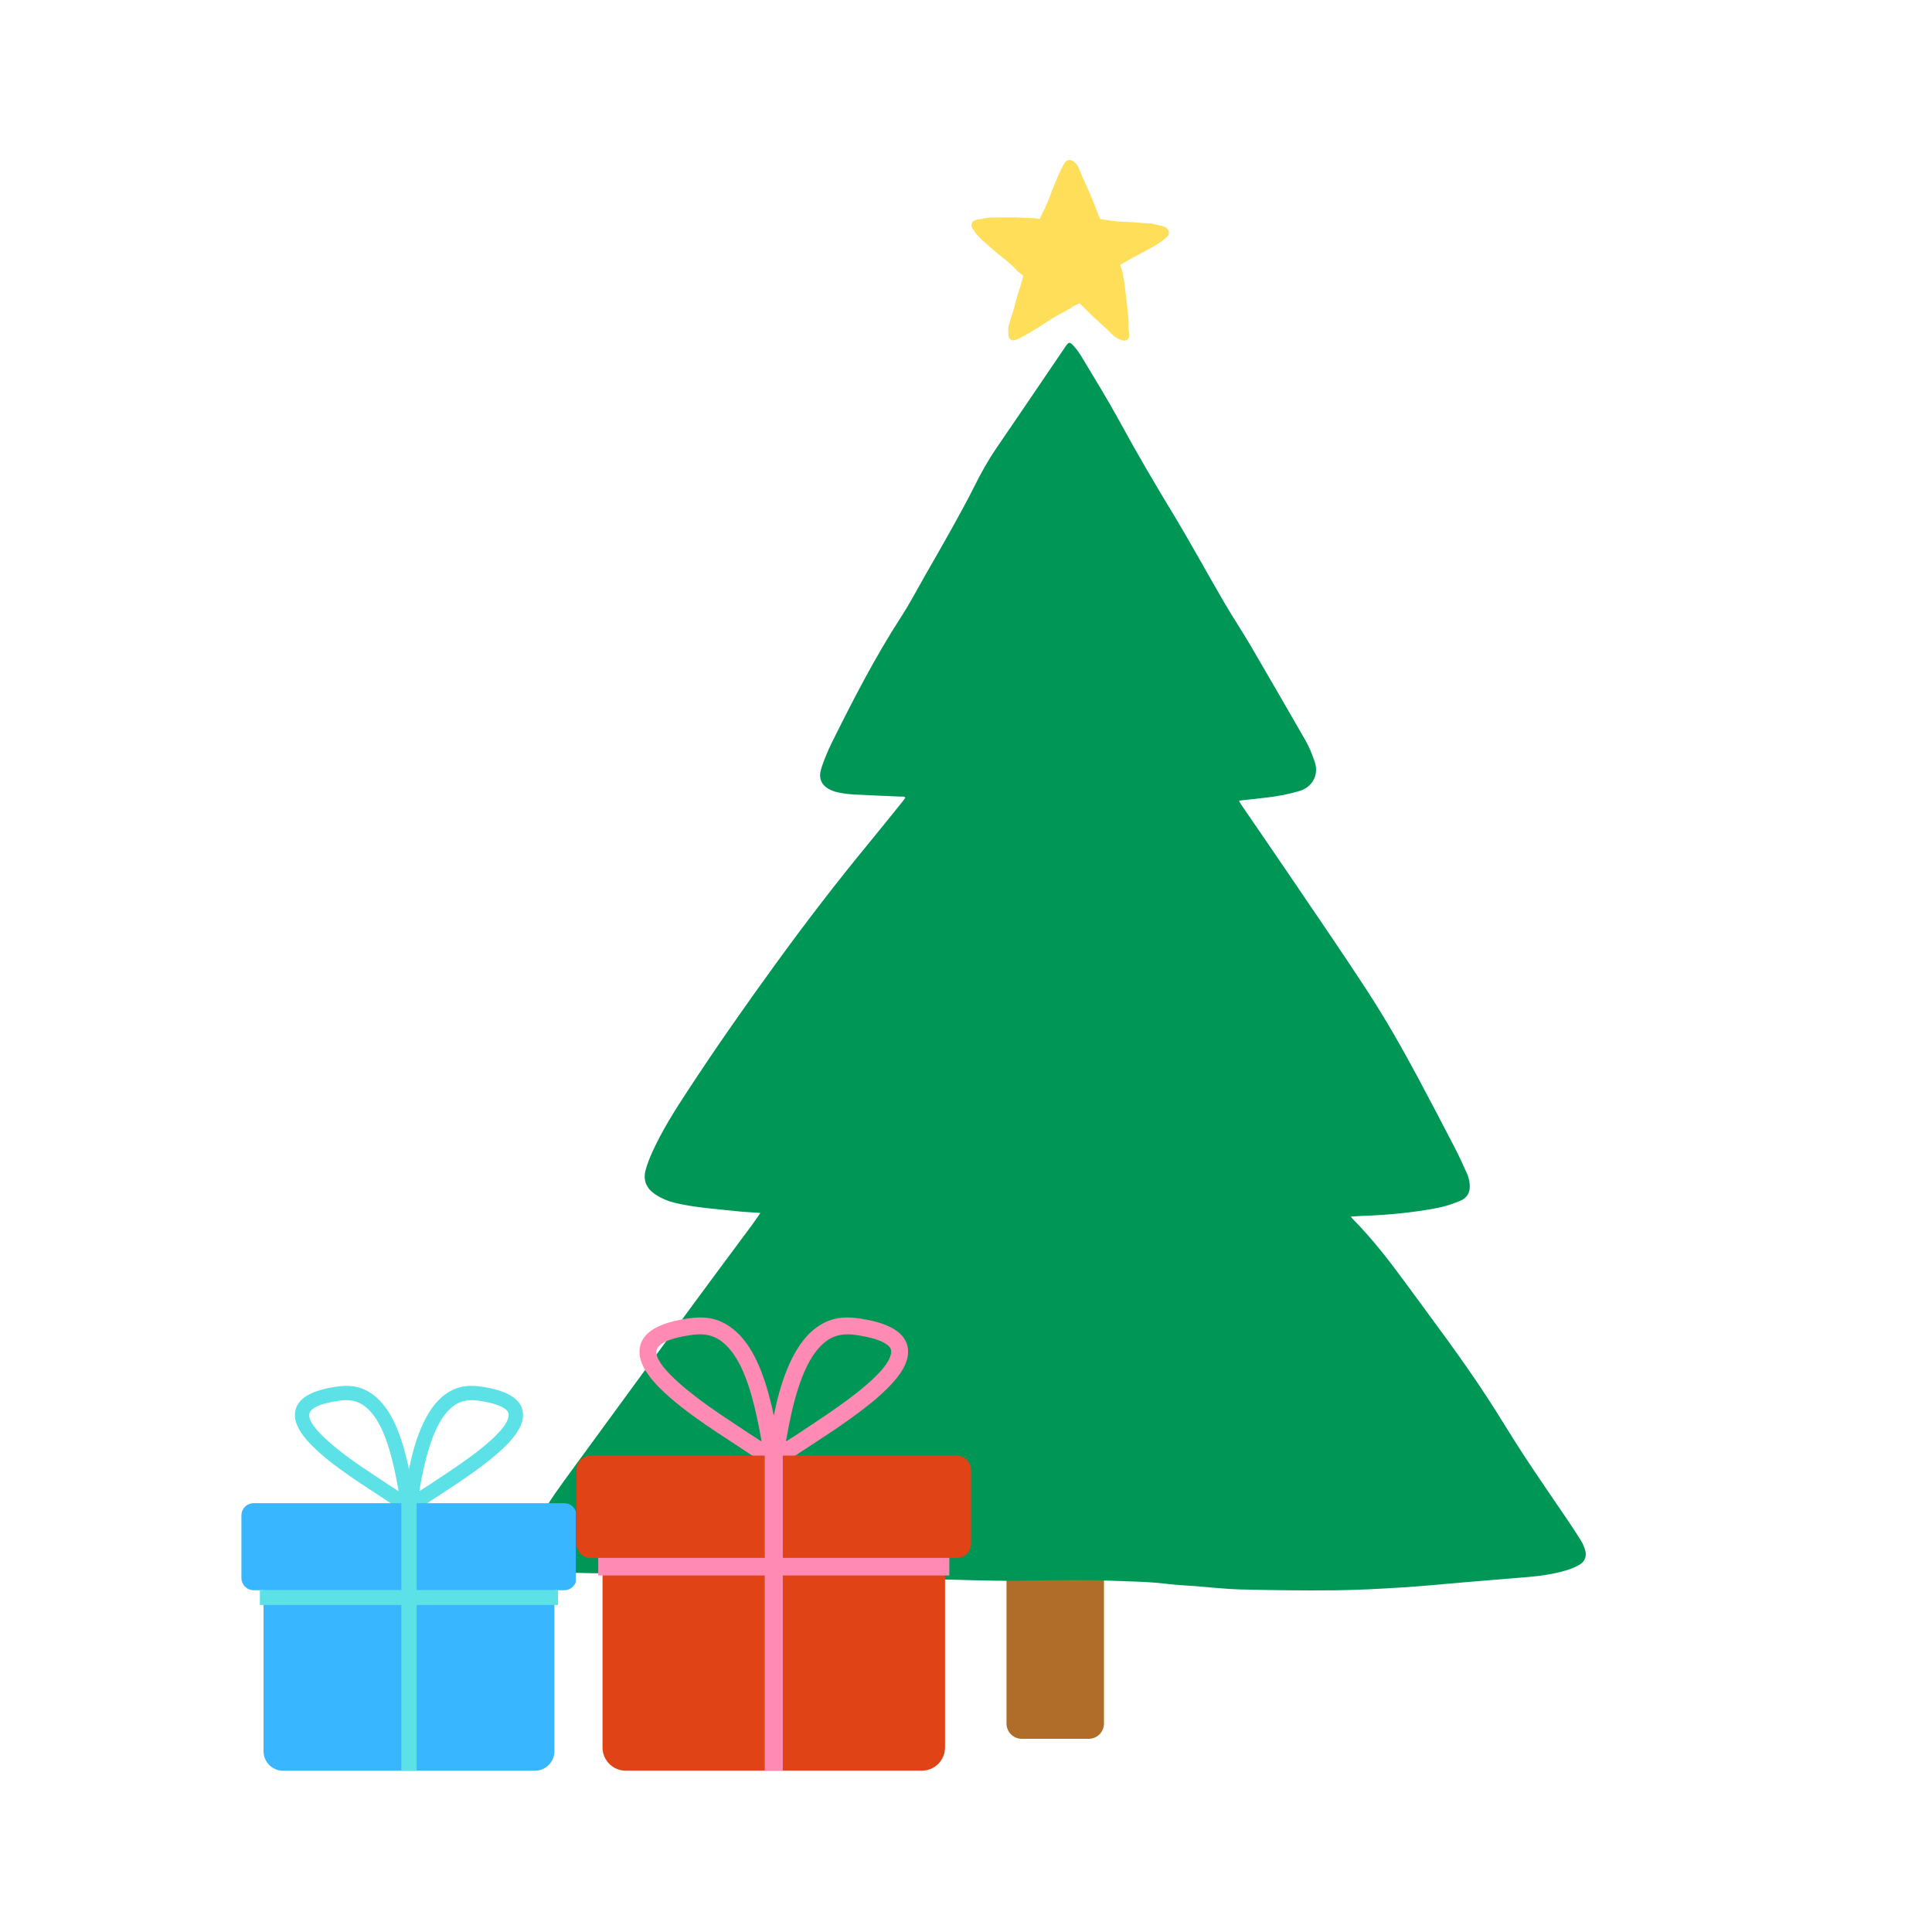 <svg xmlns="http://www.w3.org/2000/svg" xmlns:xlink="http://www.w3.org/1999/xlink" width="1080" zoomAndPan="magnify" viewBox="0 0 810 810" height="1080" preserveAspectRatio="xMidYMid meet" version="1.0"><defs><clipPath id="8c0791bed0"><path d="M 421.984 649.066 L 462.848 649.066 L 462.848 729 L 421.984 729 Z M 421.984 649.066 " clip-rule="nonzero"/></clipPath><clipPath id="e2d077c361"><path d="M 428.367 649.066 L 456.461 649.066 C 458.156 649.066 459.777 649.742 460.977 650.938 C 462.172 652.137 462.848 653.758 462.848 655.453 L 462.848 722.613 C 462.848 726.141 459.988 729 456.461 729 L 428.367 729 C 426.676 729 425.051 728.328 423.852 727.129 C 422.656 725.934 421.984 724.309 421.984 722.613 L 421.984 655.453 C 421.984 651.926 424.84 649.066 428.367 649.066 Z M 428.367 649.066 " clip-rule="nonzero"/></clipPath><clipPath id="18bd2a3253"><path d="M 219.48 143.109 L 664.98 143.109 L 664.98 666.609 L 219.48 666.609 Z M 219.48 143.109 " clip-rule="nonzero"/></clipPath><clipPath id="42464ab56d"><path d="M 252 641 L 397 641 L 397 742.41 L 252 742.41 Z M 252 641 " clip-rule="nonzero"/></clipPath><clipPath id="32ee8baa57"><path d="M 241.66 610 L 407.41 610 L 407.41 654 L 241.66 654 Z M 241.66 610 " clip-rule="nonzero"/></clipPath><clipPath id="d9d5235029"><path d="M 320 610 L 329 610 L 329 742.41 L 320 742.41 Z M 320 610 " clip-rule="nonzero"/></clipPath><clipPath id="dcfea29d29"><path d="M 110 656 L 233 656 L 233 742.773 L 110 742.773 Z M 110 656 " clip-rule="nonzero"/></clipPath><clipPath id="bd0d9eb4b5"><path d="M 101.184 630 L 241.434 630 L 241.434 667 L 101.184 667 Z M 101.184 630 " clip-rule="nonzero"/></clipPath><clipPath id="05a35eea95"><path d="M 168 630 L 175 630 L 175 742.773 L 168 742.773 Z M 168 630 " clip-rule="nonzero"/></clipPath><clipPath id="72daed87d9"><path d="M 407.066 67 L 490.316 67 L 490.316 142.977 L 407.066 142.977 Z M 407.066 67 " clip-rule="nonzero"/></clipPath></defs><g clip-path="url(#8c0791bed0)"><g clip-path="url(#e2d077c361)"><path fill="#b06d29" d="M 421.984 649.066 L 462.848 649.066 L 462.848 729.039 L 421.984 729.039 Z M 421.984 649.066 " fill-opacity="1" fill-rule="nonzero"/></g></g><g clip-path="url(#18bd2a3253)"><path fill="#009656" d="M 318.773 508.543 C 314.844 508.25 311.328 508.078 307.836 507.699 C 299.77 506.836 291.656 506.277 283.711 504.48 C 280.379 503.723 277.254 502.52 274.434 500.547 C 270.922 498.094 269.586 494.742 270.656 490.652 C 271.336 488.055 272.348 485.516 273.461 483.066 C 277.516 474.102 282.758 465.812 288.137 457.594 C 299.992 439.469 312.402 421.738 325.133 404.211 C 337.746 386.84 350.793 369.828 364.449 353.273 C 369.055 347.688 373.57 342.027 378.121 336.391 C 378.629 335.77 379.086 335.109 379.594 334.43 C 378.988 333.727 378.27 334.004 377.648 333.98 C 371.02 333.672 364.395 333.438 357.77 333.078 C 355.613 332.961 353.453 332.648 351.34 332.211 C 349.969 331.93 348.598 331.41 347.375 330.734 C 344.469 329.121 343.258 326.391 344.066 323.176 C 344.578 321.152 345.336 319.18 346.117 317.238 C 346.945 315.168 347.855 313.129 348.852 311.133 C 357.773 293.199 366.934 275.406 377.844 258.559 C 381.551 252.832 384.715 246.746 388.105 240.82 C 391.766 234.414 395.461 228.035 399.039 221.586 C 402.254 215.789 405.469 209.988 408.422 204.059 C 411.227 198.41 414.281 192.949 417.848 187.742 C 427.449 173.73 436.945 159.645 446.5 145.605 C 448.152 143.172 448.496 143.129 450.469 145.418 C 451.613 146.738 452.637 148.191 453.539 149.688 C 459.055 158.84 464.648 167.941 469.762 177.336 C 476.75 190.168 484.148 202.766 491.719 215.262 C 499.152 227.527 505.996 240.141 513.223 252.531 C 516.793 258.664 520.742 264.586 524.336 270.707 C 532.027 283.84 539.617 297.039 547.215 310.23 C 548.902 313.16 550.172 316.285 551.234 319.52 C 553.145 325.336 549.727 330.188 544.816 331.633 C 540.453 332.91 536.02 333.789 531.512 334.32 C 527.555 334.789 523.59 335.215 519.449 335.684 C 519.73 336.207 519.93 336.68 520.219 337.098 C 527.277 347.434 534.387 357.734 541.406 368.102 C 551.992 383.73 562.707 399.277 573.016 415.094 C 580.922 427.219 588.086 439.816 594.902 452.594 C 599.941 462.023 604.898 471.488 609.812 480.98 C 611.703 484.641 613.434 488.395 615.098 492.16 C 615.688 493.5 616.035 495.008 616.172 496.461 C 616.5 499.859 615.141 502.305 611.961 503.566 C 609.023 504.734 605.98 505.781 602.883 506.387 C 592.367 508.441 581.723 509.41 571.02 509.781 C 569.57 509.828 568.117 509.953 566.324 510.062 C 566.793 510.629 566.977 510.891 567.199 511.117 C 575.359 519.379 582.449 528.527 589.281 537.875 C 600.746 553.551 612.488 569.031 623.133 585.289 C 628.582 593.609 633.656 602.176 639.109 610.492 C 644.934 619.379 651.008 628.09 656.949 636.898 C 658.957 639.867 660.938 642.859 662.824 645.902 C 663.562 647.102 664.141 648.434 664.551 649.777 C 665.324 652.32 664.578 654.59 662.312 655.945 C 660.594 656.977 658.68 657.77 656.762 658.348 C 651.43 659.945 645.93 660.727 640.395 661.199 C 631.895 661.93 623.395 662.582 614.898 663.297 C 605.996 664.039 597.105 664.965 588.191 665.52 C 578.602 666.121 568.992 666.648 559.383 666.746 C 546.391 666.875 533.391 666.699 520.395 666.387 C 513.906 666.23 507.438 665.484 500.961 664.988 C 497.047 664.695 493.117 664.512 489.23 664.039 C 481.145 663.062 473.031 663.012 464.91 662.699 C 455.973 662.359 447.047 662.469 438.113 662.57 C 431.344 662.652 424.574 662.836 417.805 662.727 C 405.758 662.535 393.711 662.07 381.66 661.883 C 369.887 661.691 358.102 661.855 346.324 661.59 C 330.828 661.234 315.34 660.477 299.844 660.129 C 287.121 659.84 274.391 659.934 261.664 659.781 C 252.73 659.68 243.801 659.484 234.867 659.277 C 232.504 659.223 230.133 659.035 227.781 658.777 C 226.656 658.648 225.512 658.324 224.473 657.875 C 221.004 656.375 219.449 653.344 220.141 649.633 C 220.641 646.945 221.727 644.473 223.004 642.078 C 226.98 634.594 231.609 627.52 236.605 620.684 C 254.625 596.051 272.613 571.398 290.664 546.789 C 298.789 535.707 307.027 524.719 315.203 513.676 C 316.359 512.113 317.43 510.48 318.773 508.543 " fill-opacity="1" fill-rule="nonzero"/></g><path fill="#ff8bb5" d="M 373.562 567.496 C 371.977 576.965 346.887 592.895 337.992 598.844 C 335.809 600.305 333.508 601.844 331.281 603.223 C 329.191 604.516 329.402 604.969 329.898 602.16 C 331.902 590.824 335.598 573.789 343.188 565.277 C 347.734 560.18 352.438 558.672 359.18 559.738 C 362.227 560.223 365.277 560.762 368.18 561.852 C 369.488 562.344 370.75 562.918 371.879 563.75 C 373.246 564.758 373.855 565.762 373.562 567.496 Z M 380.691 566.02 L 380.691 567.453 C 380.32 573.074 375.797 578.32 372.031 582.078 C 367.512 586.594 362.324 590.598 357.152 594.34 C 351.879 598.16 346.438 601.758 340.984 605.316 C 338.746 606.777 330.641 611.969 328.816 613.504 C 327.395 614.707 326.441 615.871 324.375 615.855 C 322.316 615.844 321.379 614.66 319.957 613.469 C 318.785 612.488 317.254 611.535 315.973 610.668 C 303.34 602.121 287.398 592.711 276.73 582.047 C 273.023 578.34 268.539 573.094 268.133 567.535 L 268.133 565.918 C 268.184 565.234 268.301 564.555 268.492 563.867 C 270.398 557.16 279.062 554.523 285.105 553.34 C 293.254 551.746 299.828 551.582 306.773 556.758 C 315.941 563.59 320.434 577.031 323.141 587.891 C 323.527 589.438 323.938 591.156 324.238 592.73 C 324.254 592.82 324.285 593.008 324.309 593.086 C 324.402 593.406 324.297 593.207 324.453 593.363 C 326.859 581.254 331.742 564.406 342.09 556.719 C 349.047 551.547 355.641 551.766 363.781 553.359 C 369.789 554.535 378.52 557.227 380.344 563.938 C 380.531 564.637 380.645 565.328 380.691 566.02 Z M 275.172 567.324 C 274.559 561.949 286.168 560.262 289.855 559.699 C 296.574 558.672 301.277 560.336 305.75 565.414 C 312.637 573.234 316.051 587.668 318.066 597.711 C 318.375 599.246 318.648 600.773 318.941 602.309 C 319.488 605.156 319.41 604.359 317.445 603.164 C 315.207 601.805 312.863 600.203 310.68 598.742 C 306.215 595.754 301.746 592.867 297.363 589.75 C 291.785 585.781 275.953 574.172 275.172 567.324 Z M 275.172 567.324 " fill-opacity="1" fill-rule="evenodd"/><g clip-path="url(#42464ab56d)"><path fill="#df4316" d="M 262.293 641.422 L 386.527 641.422 C 387.164 641.422 387.793 641.484 388.414 641.609 C 389.039 641.73 389.645 641.914 390.23 642.16 C 390.82 642.402 391.375 642.699 391.906 643.055 C 392.434 643.406 392.922 643.809 393.371 644.258 C 393.82 644.707 394.223 645.195 394.574 645.723 C 394.93 646.25 395.227 646.809 395.469 647.398 C 395.715 647.984 395.898 648.59 396.02 649.211 C 396.145 649.836 396.207 650.465 396.207 651.102 L 396.207 732.668 C 396.207 733.305 396.145 733.934 396.02 734.559 C 395.898 735.18 395.715 735.785 395.469 736.375 C 395.227 736.961 394.93 737.52 394.574 738.047 C 394.223 738.574 393.82 739.062 393.371 739.512 C 392.922 739.961 392.434 740.363 391.906 740.719 C 391.375 741.07 390.82 741.367 390.23 741.613 C 389.645 741.855 389.039 742.039 388.414 742.164 C 387.793 742.285 387.164 742.348 386.527 742.348 L 262.293 742.348 C 261.656 742.348 261.027 742.285 260.402 742.164 C 259.781 742.039 259.176 741.855 258.586 741.613 C 258 741.367 257.441 741.07 256.914 740.719 C 256.387 740.363 255.898 739.961 255.449 739.512 C 255 739.062 254.598 738.574 254.242 738.047 C 253.891 737.52 253.594 736.961 253.348 736.375 C 253.105 735.785 252.922 735.18 252.797 734.559 C 252.676 733.934 252.613 733.305 252.613 732.668 L 252.613 651.102 C 252.613 650.465 252.676 649.836 252.797 649.211 C 252.922 648.59 253.105 647.984 253.348 647.398 C 253.594 646.809 253.891 646.25 254.242 645.723 C 254.598 645.195 255 644.707 255.449 644.258 C 255.898 643.809 256.387 643.406 256.914 643.055 C 257.441 642.699 258 642.402 258.586 642.16 C 259.176 641.914 259.781 641.73 260.402 641.609 C 261.027 641.484 261.656 641.422 262.293 641.422 Z M 262.293 641.422 " fill-opacity="1" fill-rule="evenodd"/></g><g clip-path="url(#32ee8baa57)"><path fill="#df4316" d="M 247.746 610.273 L 401.074 610.273 C 401.469 610.273 401.863 610.312 402.254 610.387 C 402.645 610.465 403.02 610.582 403.387 610.73 C 403.754 610.883 404.102 611.07 404.434 611.289 C 404.762 611.512 405.07 611.762 405.348 612.043 C 405.629 612.324 405.879 612.629 406.102 612.961 C 406.32 613.289 406.508 613.637 406.66 614.004 C 406.812 614.371 406.926 614.75 407.004 615.141 C 407.082 615.527 407.121 615.922 407.121 616.32 L 407.121 647.184 C 407.121 647.582 407.082 647.977 407.004 648.363 C 406.926 648.754 406.812 649.133 406.66 649.5 C 406.508 649.867 406.32 650.215 406.102 650.543 C 405.879 650.875 405.629 651.18 405.348 651.461 C 405.07 651.742 404.762 651.992 404.434 652.211 C 404.102 652.434 403.754 652.621 403.387 652.77 C 403.02 652.922 402.645 653.039 402.254 653.117 C 401.863 653.191 401.469 653.23 401.074 653.23 L 247.746 653.23 C 247.352 653.23 246.957 653.191 246.566 653.117 C 246.18 653.039 245.801 652.922 245.434 652.77 C 245.066 652.621 244.719 652.434 244.387 652.211 C 244.059 651.992 243.754 651.742 243.473 651.461 C 243.191 651.18 242.941 650.875 242.719 650.543 C 242.5 650.215 242.312 649.867 242.16 649.5 C 242.008 649.133 241.895 648.754 241.816 648.363 C 241.738 647.977 241.699 647.582 241.699 647.184 L 241.699 616.32 C 241.699 615.922 241.738 615.527 241.816 615.141 C 241.895 614.75 242.008 614.371 242.16 614.004 C 242.312 613.637 242.5 613.289 242.719 612.961 C 242.941 612.629 243.191 612.324 243.473 612.043 C 243.754 611.762 244.059 611.512 244.387 611.289 C 244.719 611.07 245.066 610.883 245.434 610.73 C 245.801 610.582 246.18 610.465 246.566 610.387 C 246.957 610.312 247.352 610.273 247.746 610.273 Z M 247.746 610.273 " fill-opacity="1" fill-rule="evenodd"/></g><path fill="#ff8bb5" d="M 250.812 653.133 L 398.008 653.133 L 398.008 660.531 L 250.812 660.531 Z M 250.812 653.133 " fill-opacity="1" fill-rule="evenodd"/><g clip-path="url(#d9d5235029)"><path fill="#ff8bb5" d="M 328.195 610.086 L 328.195 742.352 L 320.625 742.352 L 320.625 610.086 Z M 328.195 610.086 " fill-opacity="1" fill-rule="evenodd"/></g><path fill="#5ce1e6" d="M 213.211 593.891 C 211.863 601.934 190.555 615.461 182.996 620.516 C 181.145 621.758 179.191 623.066 177.301 624.234 C 175.523 625.332 175.703 625.719 176.125 623.332 C 177.824 613.707 180.965 599.238 187.41 592.008 C 191.273 587.68 195.266 586.398 200.992 587.305 C 203.582 587.715 206.172 588.172 208.637 589.098 C 209.75 589.516 210.816 590.004 211.777 590.711 C 212.938 591.566 213.457 592.422 213.211 593.891 Z M 219.262 592.637 L 219.262 593.859 C 218.949 598.629 215.105 603.086 211.91 606.277 C 208.066 610.113 203.664 613.512 199.27 616.691 C 194.793 619.938 190.172 622.992 185.539 626.016 C 183.641 627.254 176.754 631.664 175.207 632.969 C 173.996 633.988 173.188 634.977 171.434 634.965 C 169.684 634.957 168.891 633.949 167.68 632.938 C 166.688 632.105 165.387 631.293 164.297 630.559 C 153.566 623.301 140.027 615.309 130.969 606.254 C 127.82 603.105 124.012 598.648 123.664 593.926 L 123.664 592.551 C 123.711 591.973 123.809 591.395 123.973 590.812 C 125.59 585.117 132.949 582.875 138.082 581.871 C 145 580.52 150.586 580.375 156.484 584.773 C 164.273 590.574 168.086 601.992 170.387 611.215 C 170.715 612.527 171.062 613.988 171.316 615.324 C 171.332 615.402 171.355 615.562 171.375 615.629 C 171.457 615.898 171.367 615.727 171.5 615.863 C 173.543 605.578 177.691 591.27 186.48 584.738 C 192.391 580.348 197.988 580.531 204.898 581.887 C 210.004 582.887 217.418 585.172 218.969 590.871 C 219.129 591.465 219.223 592.055 219.262 592.637 Z M 129.645 593.746 C 129.125 589.184 138.984 587.75 142.113 587.27 C 147.824 586.398 151.816 587.812 155.617 592.125 C 161.465 598.77 164.363 611.023 166.078 619.555 C 166.34 620.859 166.57 622.156 166.82 623.457 C 167.285 625.879 167.219 625.199 165.547 624.184 C 163.648 623.031 161.656 621.672 159.801 620.43 C 156.012 617.895 152.215 615.438 148.492 612.793 C 143.758 609.426 130.309 599.562 129.645 593.746 Z M 129.645 593.746 " fill-opacity="1" fill-rule="evenodd"/><g clip-path="url(#dcfea29d29)"><path fill="#38b6ff" d="M 118.707 656.68 L 224.219 656.68 C 224.758 656.68 225.293 656.73 225.824 656.836 C 226.352 656.941 226.867 657.098 227.363 657.305 C 227.863 657.512 228.336 657.762 228.785 658.062 C 229.234 658.363 229.652 658.703 230.031 659.086 C 230.414 659.469 230.754 659.883 231.055 660.332 C 231.355 660.781 231.609 661.254 231.812 661.754 C 232.02 662.25 232.176 662.766 232.281 663.297 C 232.387 663.824 232.441 664.359 232.441 664.898 L 232.441 734.176 C 232.441 734.715 232.387 735.25 232.281 735.777 C 232.176 736.309 232.02 736.82 231.812 737.32 C 231.609 737.82 231.355 738.293 231.055 738.742 C 230.754 739.191 230.414 739.605 230.031 739.988 C 229.652 740.367 229.234 740.711 228.785 741.008 C 228.336 741.309 227.863 741.562 227.363 741.77 C 226.867 741.977 226.352 742.133 225.824 742.238 C 225.293 742.344 224.758 742.395 224.219 742.395 L 118.707 742.395 C 118.168 742.395 117.633 742.344 117.102 742.238 C 116.574 742.133 116.059 741.977 115.562 741.77 C 115.062 741.562 114.59 741.309 114.141 741.008 C 113.691 740.711 113.273 740.367 112.895 739.988 C 112.512 739.605 112.172 739.191 111.871 738.742 C 111.57 738.293 111.316 737.82 111.113 737.32 C 110.906 736.82 110.75 736.309 110.645 735.777 C 110.539 735.25 110.484 734.715 110.484 734.176 L 110.484 664.898 C 110.484 664.359 110.539 663.824 110.645 663.297 C 110.75 662.766 110.906 662.25 111.113 661.754 C 111.316 661.254 111.57 660.781 111.871 660.332 C 112.172 659.883 112.512 659.469 112.895 659.086 C 113.273 658.703 113.691 658.363 114.141 658.062 C 114.59 657.762 115.062 657.512 115.562 657.305 C 116.059 657.098 116.574 656.941 117.102 656.836 C 117.633 656.73 118.168 656.68 118.707 656.68 Z M 118.707 656.68 " fill-opacity="1" fill-rule="evenodd"/></g><g clip-path="url(#bd0d9eb4b5)"><path fill="#38b6ff" d="M 106.355 630.223 L 236.574 630.223 C 236.91 630.223 237.246 630.254 237.574 630.32 C 237.906 630.387 238.227 630.484 238.539 630.613 C 238.852 630.742 239.145 630.902 239.426 631.09 C 239.707 631.273 239.965 631.488 240.203 631.727 C 240.441 631.965 240.656 632.223 240.844 632.504 C 241.031 632.785 241.188 633.082 241.316 633.395 C 241.445 633.703 241.543 634.023 241.609 634.355 C 241.676 634.688 241.707 635.02 241.711 635.359 L 241.711 661.574 C 241.707 661.91 241.676 662.242 241.609 662.574 C 241.543 662.906 241.445 663.227 241.316 663.539 C 241.188 663.848 241.031 664.145 240.844 664.426 C 240.656 664.707 240.441 664.965 240.203 665.203 C 239.965 665.441 239.707 665.656 239.426 665.844 C 239.145 666.031 238.852 666.188 238.539 666.316 C 238.227 666.445 237.906 666.543 237.574 666.609 C 237.246 666.676 236.91 666.707 236.574 666.707 L 106.355 666.707 C 106.016 666.707 105.684 666.676 105.352 666.609 C 105.02 666.543 104.699 666.445 104.387 666.316 C 104.078 666.188 103.781 666.031 103.5 665.844 C 103.219 665.656 102.961 665.441 102.723 665.203 C 102.484 664.965 102.27 664.707 102.082 664.426 C 101.898 664.145 101.738 663.848 101.609 663.539 C 101.48 663.227 101.383 662.906 101.316 662.574 C 101.25 662.242 101.219 661.91 101.219 661.574 L 101.219 635.359 C 101.219 635.02 101.25 634.688 101.316 634.355 C 101.383 634.023 101.48 633.703 101.609 633.395 C 101.738 633.082 101.898 632.785 102.082 632.504 C 102.27 632.223 102.484 631.965 102.723 631.727 C 102.961 631.488 103.219 631.273 103.5 631.09 C 103.781 630.902 104.078 630.742 104.387 630.613 C 104.699 630.484 105.02 630.387 105.352 630.32 C 105.684 630.254 106.016 630.223 106.355 630.223 Z M 106.355 630.223 " fill-opacity="1" fill-rule="evenodd"/></g><path fill="#5ce1e6" d="M 108.957 666.625 L 233.969 666.625 L 233.969 672.91 L 108.957 672.91 Z M 108.957 666.625 " fill-opacity="1" fill-rule="evenodd"/><g clip-path="url(#05a35eea95)"><path fill="#5ce1e6" d="M 174.68 630.066 L 174.68 742.398 L 168.25 742.398 L 168.25 630.066 Z M 174.68 630.066 " fill-opacity="1" fill-rule="evenodd"/></g><g clip-path="url(#72daed87d9)"><path fill="#ffde59" d="M 422.688 138.203 C 422.75 137.051 423.066 136.078 423.344 135.105 C 424.059 132.367 425.113 129.746 425.707 126.984 C 426.223 124.664 427.016 122.461 427.75 120.215 C 428.207 118.848 428.508 117.418 428.883 116.008 C 428.984 115.691 428.922 115.453 428.645 115.293 C 427.156 114.379 426.086 113.012 424.832 111.84 C 423.066 110.172 421.199 108.621 419.293 107.133 C 417.469 105.703 415.762 104.156 413.996 102.648 C 412.566 101.395 411.156 100.125 409.863 98.715 C 409.367 98.18 408.871 97.645 408.594 96.949 C 408.477 96.672 408.238 96.473 408.039 96.254 C 407.203 95.363 407.066 94.031 407.68 93.156 C 407.879 92.879 408.156 92.703 408.438 92.543 C 409.191 92.145 410.004 91.906 410.859 91.906 C 411.117 91.906 411.355 91.887 411.594 91.809 C 413.023 91.352 414.469 91.211 415.98 91.191 C 418.043 91.152 420.109 91.133 422.172 91.133 C 423.465 91.133 424.754 91.094 426.043 91.152 C 428.426 91.23 430.789 91.332 433.172 91.449 C 434.004 91.492 434.84 91.648 435.672 91.789 C 435.871 91.809 435.988 91.789 436.051 91.59 C 436.566 90.062 437.418 88.691 438.094 87.242 C 438.91 85.516 439.664 83.746 440.316 81.941 C 441.629 78.367 443.078 74.875 444.684 71.422 C 445.102 70.508 445.598 69.633 446.074 68.738 C 447.266 66.477 449.289 66.812 450.66 68.125 C 451.516 68.957 452.09 69.949 452.527 71.062 C 454.074 74.914 455.902 78.645 457.508 82.457 C 458.742 85.375 459.832 88.355 460.984 91.312 C 461.121 91.688 461.301 91.867 461.758 91.926 C 463.406 92.125 465.055 92.422 466.703 92.66 C 467.613 92.781 468.547 92.84 469.461 92.898 C 471.109 92.98 472.758 93.02 474.402 93.117 C 476.211 93.238 478.016 93.438 479.824 93.574 C 480.438 93.613 481.055 93.734 481.688 93.652 C 482.484 93.555 483.219 93.871 483.973 94.031 C 485.324 94.309 486.691 94.566 488.023 95.004 C 488.777 95.262 489.391 95.699 489.77 96.453 C 490.246 97.367 490.168 98.262 489.473 99.035 C 488.617 99.988 487.605 100.762 486.555 101.477 C 482.703 104.117 478.453 106.062 474.383 108.344 C 472.934 109.16 471.484 110.012 470.035 110.824 C 469.719 111.004 469.621 111.164 469.758 111.52 C 470.789 114.121 471.168 116.883 471.523 119.621 C 471.961 123.113 472.398 126.629 472.777 130.141 C 473.035 132.406 473.312 134.668 473.172 136.953 C 473.113 137.965 473.273 138.957 473.391 139.949 C 473.551 141.258 473.152 142.211 472.219 142.648 C 471.723 142.867 471.227 142.848 470.711 142.727 C 469.262 142.41 468.07 141.676 466.918 140.762 C 465.488 139.633 464.34 138.203 462.969 137.012 C 459.516 133.953 456.18 130.758 452.945 127.461 C 452.727 127.242 452.527 127.184 452.25 127.305 C 451.633 127.582 451.02 127.84 450.422 128.195 C 448.637 129.27 446.91 130.422 445.043 131.332 C 442.363 132.664 439.859 134.312 437.359 135.957 C 434.383 137.902 431.344 139.75 428.207 141.418 C 427.453 141.816 426.68 142.191 425.867 142.488 C 424.238 143.105 422.949 142.332 422.789 140.605 C 422.77 139.75 422.828 138.918 422.688 138.203 Z M 422.688 138.203 " fill-opacity="1" fill-rule="nonzero"/></g></svg>